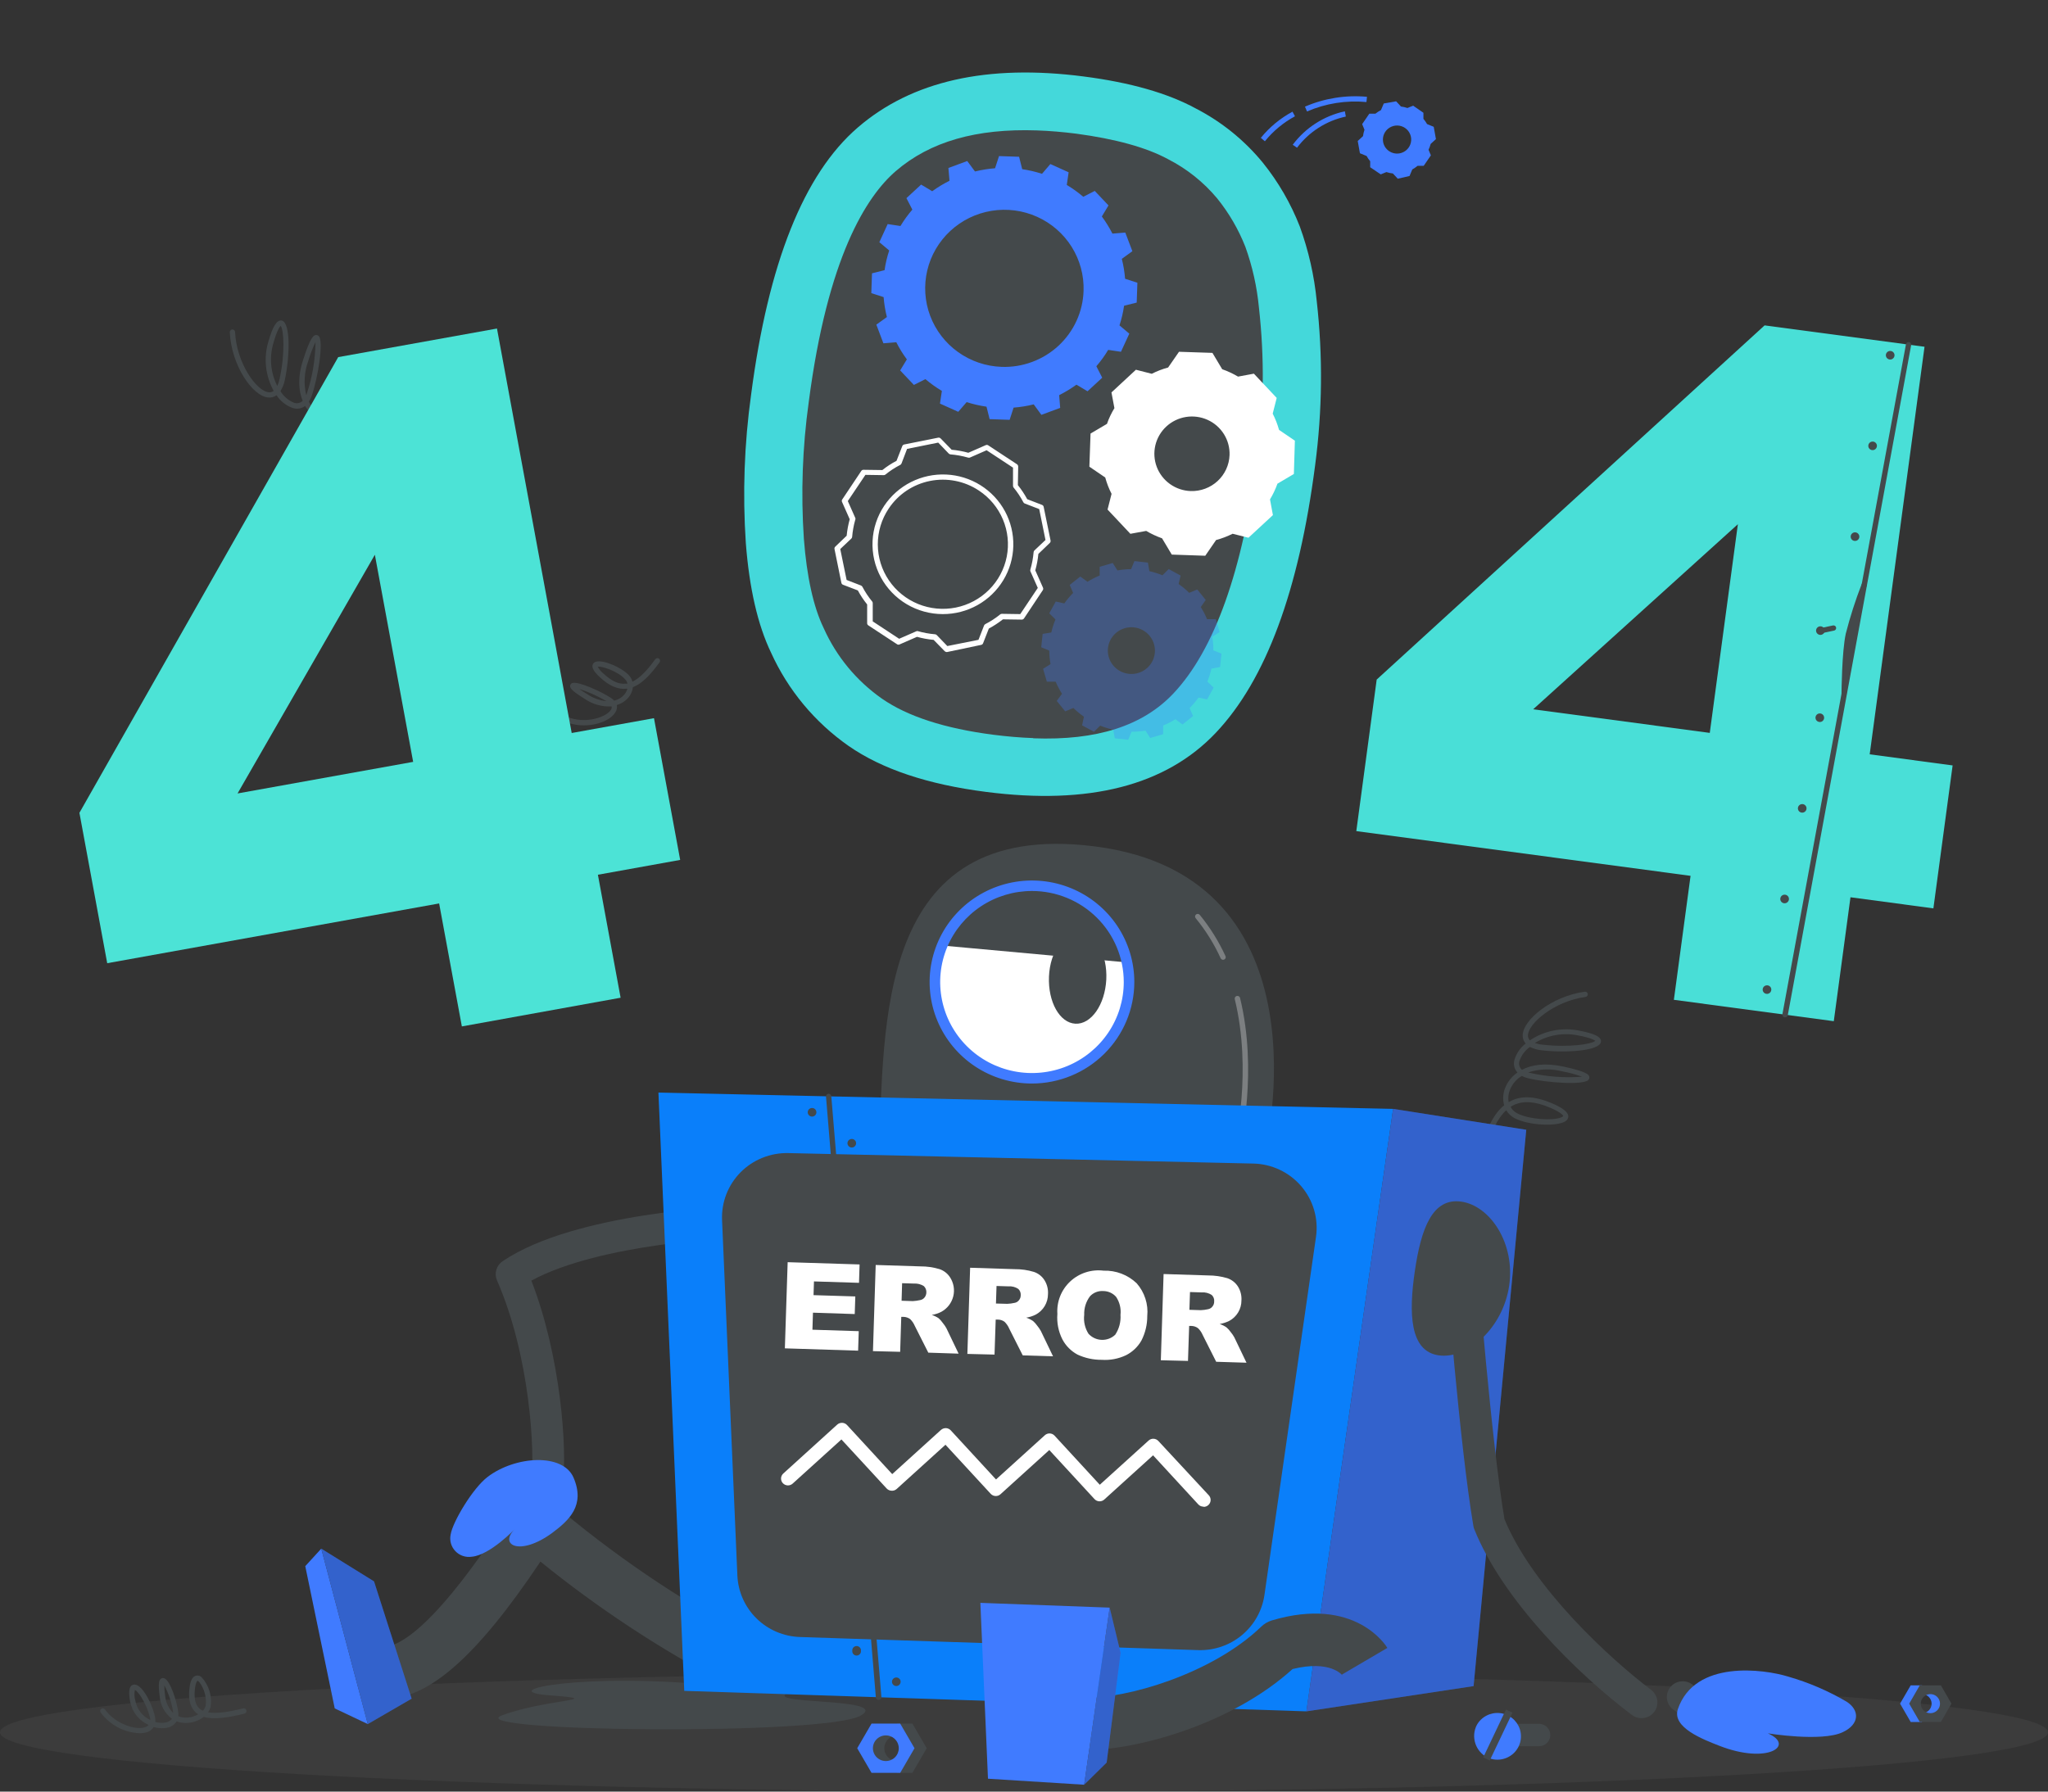 <svg width="128" height="112" viewBox="0 0 128 112" fill="none" xmlns="http://www.w3.org/2000/svg">
<rect x="0" y="0" width="128" height="112" fill="#333333" stroke="none"/>
<g clip-path="url(#clip0_1349_2)">
<path opacity="0.23" d="M64 112C99.346 112 128 110.34 128 108.293C128 106.246 99.346 104.587 64 104.587C28.654 104.587 0 106.246 0 108.293C0 110.34 28.654 112 64 112Z" fill="#F5F5F5" fill-opacity="0.2"/>
<path d="M23.954 28.18H23.895C22.409 27.607 21.521 27.05 21.059 26.379C20.698 26.447 20.323 26.397 19.993 26.235C19.606 26.047 19.285 25.748 19.072 25.377C18.96 25.462 18.828 25.518 18.688 25.54C18.549 25.561 18.406 25.547 18.273 25.498C17.867 25.347 17.519 25.071 17.283 24.709C17.135 24.818 16.951 24.869 16.768 24.85C15.778 24.771 14.458 22.833 14.362 20.77C14.361 20.726 14.377 20.684 14.406 20.652C14.436 20.62 14.476 20.6 14.52 20.596C14.542 20.596 14.564 20.599 14.584 20.606C14.604 20.614 14.623 20.625 14.639 20.64C14.655 20.654 14.668 20.672 14.677 20.691C14.686 20.711 14.691 20.732 14.692 20.754C14.784 22.718 16.049 24.464 16.798 24.523C16.852 24.529 16.908 24.524 16.96 24.509C17.013 24.494 17.062 24.468 17.105 24.434C16.847 23.967 16.685 23.454 16.628 22.925C16.571 22.395 16.621 21.86 16.775 21.349C17.059 20.367 17.309 19.981 17.613 20.04C18.181 20.18 18.105 22.332 17.805 23.737C17.759 23.99 17.665 24.232 17.527 24.451C17.722 24.774 18.016 25.028 18.366 25.174C18.459 25.209 18.561 25.217 18.658 25.197C18.756 25.177 18.846 25.129 18.917 25.059C18.66 24.427 18.587 23.563 18.957 22.46C19.419 21.012 19.617 20.973 19.719 20.947C19.758 20.939 19.798 20.941 19.835 20.954C19.872 20.967 19.905 20.989 19.93 21.019C20.237 21.363 19.871 23.616 19.488 24.729C19.443 24.863 19.381 24.99 19.303 25.109C19.48 25.463 19.769 25.75 20.125 25.927C20.359 26.04 20.619 26.089 20.878 26.068C20.848 26.006 20.822 25.944 20.795 25.878C20.534 25.174 20.663 24.365 21.188 23.396C21.535 22.758 21.819 22.456 22.082 22.456C22.153 22.457 22.221 22.478 22.279 22.516C22.338 22.555 22.384 22.609 22.413 22.672C22.7 23.2 22.492 24.938 21.924 25.803C21.791 26.001 21.606 26.16 21.389 26.261C21.832 26.837 22.673 27.345 24.03 27.863C24.05 27.87 24.069 27.881 24.085 27.895C24.101 27.91 24.114 27.928 24.122 27.947C24.131 27.967 24.136 27.988 24.137 28.009C24.137 28.031 24.134 28.052 24.126 28.072C24.113 28.106 24.089 28.135 24.058 28.155C24.027 28.174 23.991 28.183 23.954 28.18ZM22.079 22.787C22.079 22.787 21.891 22.787 21.475 23.556C20.997 24.434 20.874 25.158 21.102 25.767C21.13 25.842 21.163 25.916 21.201 25.986C21.38 25.913 21.532 25.787 21.637 25.626C22.099 24.925 22.32 23.485 22.148 22.921C22.125 22.807 22.079 22.787 22.079 22.787ZM19.709 21.409C19.53 21.781 19.383 22.168 19.267 22.564C19.014 23.252 18.97 23.997 19.142 24.709L19.171 24.624C19.518 23.586 19.703 22.502 19.719 21.409H19.709ZM17.537 20.377C17.481 20.426 17.319 20.632 17.092 21.431C16.822 22.328 16.907 23.293 17.329 24.13C17.397 23.983 17.447 23.829 17.478 23.671C17.831 22.063 17.732 20.61 17.547 20.377H17.537Z" fill="#44494B"/>
<path d="M36.504 45.345C35.976 45.35 35.457 45.215 34.999 44.955C34.961 44.933 34.934 44.897 34.923 44.854C34.912 44.812 34.918 44.767 34.939 44.729C34.95 44.711 34.965 44.695 34.982 44.682C34.999 44.669 35.019 44.66 35.04 44.654C35.061 44.649 35.083 44.648 35.104 44.652C35.125 44.655 35.145 44.662 35.164 44.674C36.342 45.358 37.864 44.88 38.178 44.379C38.2 44.347 38.216 44.312 38.225 44.274C38.233 44.236 38.234 44.197 38.227 44.16C37.624 44.194 37.028 44.025 36.534 43.681C35.692 43.161 35.626 43.004 35.633 42.879C35.634 42.843 35.645 42.809 35.665 42.779C35.685 42.749 35.712 42.725 35.745 42.709C36.075 42.545 37.564 43.223 38.184 43.629C38.258 43.678 38.327 43.735 38.389 43.799C38.633 43.744 38.852 43.614 39.016 43.426C39.108 43.319 39.175 43.192 39.211 43.056H39.145C38.617 43.108 38.088 42.882 37.524 42.365C37.135 42.011 36.986 41.766 37.035 41.573C37.05 41.518 37.081 41.469 37.123 41.432C37.165 41.394 37.217 41.369 37.273 41.36C37.729 41.245 38.858 41.723 39.316 42.224C39.419 42.333 39.491 42.466 39.528 42.611C39.96 42.411 40.416 41.956 40.953 41.212C40.966 41.195 40.982 41.18 41 41.168C41.019 41.157 41.039 41.149 41.061 41.145C41.082 41.141 41.104 41.142 41.126 41.147C41.147 41.152 41.167 41.161 41.185 41.173C41.22 41.199 41.244 41.237 41.251 41.28C41.259 41.323 41.249 41.367 41.224 41.402C40.6 42.267 40.079 42.758 39.557 42.958C39.53 43.2 39.43 43.428 39.27 43.613C39.08 43.832 38.83 43.992 38.55 44.074C38.566 44.153 38.566 44.233 38.55 44.311C38.534 44.389 38.503 44.464 38.458 44.529C38.181 44.998 37.382 45.345 36.504 45.345ZM36.21 43.072C36.322 43.154 36.481 43.262 36.709 43.4C37.064 43.637 37.471 43.786 37.897 43.832C37.366 43.516 36.8 43.261 36.21 43.072ZM37.362 41.681C37.457 41.858 37.589 42.013 37.748 42.136C38.237 42.584 38.683 42.791 39.112 42.738H39.217C39.194 42.637 39.144 42.543 39.072 42.467C38.61 41.949 37.593 41.628 37.362 41.681Z" fill="#44494B"/>
<path d="M40.874 44.896L35.731 45.823L31.061 20.538L21.139 22.325L4.964 50.813L6.701 60.214L27.446 56.478L28.866 64.166L38.788 62.372L37.369 54.684L42.511 53.757L40.874 44.896ZM14.847 49.602L23.429 34.68L25.822 47.627L14.847 49.602Z" fill="#4CE3D6"/>
<path d="M82.296 18.822C82.14 17.232 81.785 15.668 81.24 14.165C80.679 12.726 79.9 11.38 78.93 10.174C77.781 8.77 76.354 7.616 74.737 6.781C72.977 5.823 70.642 5.156 67.733 4.781C61.693 3.999 56.986 5.062 53.612 7.97C50.239 10.878 48.016 16.444 46.944 24.67C46.517 27.744 46.406 30.853 46.614 33.95C46.834 36.788 47.36 39.072 48.192 40.803C49.251 43.138 50.92 45.148 53.028 46.625C55.112 48.077 57.973 49.036 61.61 49.503C68.075 50.34 72.869 49.107 75.992 45.806C79.114 42.506 81.183 36.928 82.197 29.074C82.648 25.673 82.682 22.23 82.296 18.822Z" fill="#44D8DA"/>
<path d="M64.584 46.141C63.789 46.114 62.934 46.042 62.072 45.931C59.049 45.541 56.712 44.782 55.121 43.675C53.534 42.563 52.279 41.047 51.49 39.287L51.473 39.251C50.84 37.941 50.424 36.058 50.242 33.684C50.05 30.833 50.151 27.969 50.546 25.138C51.724 16.061 54.157 12.273 55.989 10.694C58.128 8.854 61.016 8.022 64.812 8.153C65.591 8.18 66.416 8.248 67.264 8.356C69.701 8.684 71.632 9.208 72.998 9.948C74.179 10.551 75.224 11.385 76.071 12.4C76.812 13.317 77.408 14.341 77.837 15.436C78.276 16.657 78.559 17.927 78.682 19.218C79.034 22.345 79.002 25.503 78.586 28.622C77.672 35.675 75.903 40.633 73.332 43.357C71.424 45.374 68.562 46.304 64.581 46.154L64.584 46.141Z" fill="#44494B"/>
<path d="M71.044 18.916L71.087 17.675L70.318 17.427C70.285 17.007 70.217 16.591 70.113 16.182L70.773 15.704L70.331 14.539L69.526 14.604C69.336 14.229 69.115 13.871 68.865 13.533L69.281 12.842L68.423 11.935L67.704 12.302C67.382 12.027 67.037 11.78 66.674 11.562L66.789 10.77L65.647 10.255L65.126 10.865C64.722 10.735 64.308 10.638 63.888 10.576L63.693 9.8L62.439 9.758L62.191 10.518C61.768 10.551 61.349 10.619 60.937 10.72L60.452 10.066L59.276 10.501L59.343 11.3C58.965 11.488 58.604 11.707 58.263 11.955L57.57 11.539L56.652 12.387L57.022 13.104C56.744 13.424 56.496 13.767 56.279 14.129L55.48 14.008L54.959 15.141L55.576 15.658C55.442 16.059 55.345 16.471 55.286 16.89L54.5 17.086L54.457 18.324L55.226 18.573C55.259 18.994 55.327 19.411 55.431 19.82L54.771 20.295L55.213 21.461L56.019 21.395C56.206 21.771 56.427 22.129 56.679 22.466L56.26 23.157L57.118 24.064L57.837 23.701C58.159 23.974 58.504 24.221 58.867 24.437L58.748 25.23L59.891 25.744L60.415 25.138C60.82 25.267 61.235 25.362 61.656 25.423L61.851 26.202L63.102 26.245L63.35 25.482C63.774 25.45 64.195 25.382 64.607 25.279L65.086 25.934L66.261 25.498L66.198 24.703C66.575 24.512 66.936 24.293 67.278 24.048L67.971 24.46L68.889 23.612L68.522 22.895C68.799 22.577 69.046 22.235 69.261 21.873L70.06 21.991L70.582 20.858L69.968 20.341C70.099 19.941 70.195 19.53 70.255 19.113L71.044 18.916ZM62.594 22.934C61.616 22.899 60.671 22.577 59.878 22.009C59.084 21.441 58.478 20.653 58.136 19.744C57.794 18.834 57.731 17.845 57.955 16.901C58.179 15.956 58.681 15.098 59.395 14.436C60.111 13.774 61.007 13.336 61.973 13.179C62.938 13.022 63.929 13.152 64.82 13.553C65.711 13.954 66.462 14.607 66.979 15.431C67.496 16.256 67.755 17.213 67.723 18.183C67.703 18.83 67.553 19.466 67.284 20.055C67.014 20.644 66.63 21.174 66.154 21.616C65.677 22.057 65.117 22.401 64.506 22.627C63.895 22.854 63.245 22.958 62.594 22.934Z" fill="#407BFF"/>
<path opacity="0.3" d="M76.253 41.7L76.345 40.862L75.837 40.659C75.836 40.374 75.812 40.089 75.764 39.808L76.223 39.516L75.989 38.707H75.441C75.332 38.444 75.201 38.191 75.048 37.951L75.358 37.506L74.83 36.851L74.325 37.06C74.12 36.859 73.9 36.676 73.665 36.51L73.787 35.98L73.044 35.574L72.655 35.963C72.389 35.855 72.116 35.769 71.836 35.705L71.744 35.171L70.902 35.076L70.694 35.58C70.407 35.582 70.121 35.608 69.839 35.659L69.545 35.194L68.73 35.433V35.977C68.465 36.085 68.21 36.217 67.968 36.37L67.519 36.042L66.858 36.566L67.07 37.067C66.868 37.27 66.684 37.489 66.518 37.722L65.984 37.604L65.578 38.341L65.967 38.724C65.856 38.988 65.769 39.26 65.706 39.539L65.165 39.628L65.076 40.463L65.581 40.672C65.581 40.955 65.607 41.238 65.657 41.517L65.192 41.808L65.429 42.617H65.98C66.091 42.879 66.223 43.131 66.376 43.37L66.046 43.816L66.575 44.471L67.086 44.258C67.289 44.459 67.51 44.642 67.746 44.804L67.631 45.345L68.374 45.748L68.76 45.364C69.025 45.47 69.299 45.554 69.578 45.617L69.674 46.154L70.516 46.245L70.72 45.744C71.012 45.744 71.304 45.72 71.592 45.672L71.886 46.134L72.698 45.898V45.355C72.963 45.244 73.219 45.113 73.463 44.962L73.906 45.289L74.566 44.762L74.351 44.261C74.555 44.058 74.741 43.839 74.909 43.606L75.441 43.724L75.85 42.987L75.46 42.607C75.567 42.344 75.651 42.072 75.715 41.795L76.253 41.7ZM72.004 41.373C71.865 41.626 71.652 41.833 71.394 41.967C71.136 42.101 70.844 42.156 70.554 42.124C70.265 42.093 69.991 41.978 69.768 41.792C69.544 41.607 69.381 41.36 69.3 41.083C69.218 40.805 69.221 40.51 69.308 40.234C69.395 39.959 69.563 39.715 69.79 39.534C70.017 39.353 70.293 39.243 70.583 39.218C70.874 39.192 71.165 39.253 71.42 39.392C71.762 39.578 72.015 39.892 72.124 40.263C72.234 40.634 72.191 41.033 72.004 41.373Z" fill="#407BFF"/>
<path d="M80.93 27.548L79.94 26.874C79.842 26.523 79.71 26.183 79.544 25.858L79.794 24.876L78.368 23.36L77.378 23.543C77.064 23.358 76.733 23.203 76.388 23.082L75.777 22.06L73.688 21.991L73.008 22.974C72.654 23.069 72.311 23.201 71.985 23.367L70.995 23.114L69.466 24.532L69.651 25.515C69.461 25.825 69.305 26.154 69.186 26.497L68.159 27.103L68.086 29.175L69.077 29.85C69.173 30.203 69.305 30.546 69.473 30.872L69.222 31.854L70.648 33.37L71.638 33.19C71.952 33.375 72.284 33.53 72.628 33.652L73.236 34.67L75.329 34.742L76.005 33.76C76.362 33.664 76.708 33.532 77.038 33.367L78.029 33.616L79.557 32.201L79.375 31.219C79.563 30.907 79.719 30.578 79.841 30.236L80.867 29.631L80.93 27.548ZM74.417 30.698C73.953 30.682 73.504 30.53 73.126 30.261C72.749 29.992 72.46 29.618 72.297 29.186C72.134 28.754 72.104 28.284 72.21 27.835C72.317 27.386 72.555 26.978 72.894 26.664C73.234 26.349 73.66 26.142 74.119 26.067C74.578 25.993 75.049 26.055 75.472 26.246C75.895 26.437 76.251 26.748 76.496 27.14C76.741 27.532 76.863 27.988 76.847 28.449C76.825 29.066 76.556 29.65 76.101 30.071C75.645 30.493 75.04 30.718 74.417 30.698Z" fill="white"/>
<path d="M88.096 11.002L88.268 10.593C88.384 10.528 88.495 10.452 88.598 10.367H88.981L89.43 9.712L89.284 9.362C89.34 9.245 89.384 9.123 89.416 8.998L89.746 8.697L89.608 7.927L89.192 7.757C89.127 7.641 89.05 7.531 88.964 7.43V7.05L88.32 6.605L87.964 6.752C87.834 6.706 87.699 6.676 87.561 6.66L87.258 6.333L86.485 6.47L86.31 6.883C86.188 6.946 86.072 7.02 85.964 7.106H85.584L85.135 7.76L85.28 8.111C85.236 8.241 85.205 8.374 85.188 8.51L84.858 8.815L84.996 9.581L85.412 9.751C85.475 9.868 85.551 9.978 85.637 10.079V10.455L86.297 10.901L86.65 10.757C86.782 10.799 86.918 10.829 87.056 10.845L87.36 11.172L88.096 11.002ZM86.446 8.88C86.414 8.709 86.435 8.533 86.505 8.374C86.575 8.215 86.69 8.08 86.838 7.986C86.985 7.892 87.157 7.843 87.332 7.846C87.507 7.849 87.677 7.904 87.821 8.003C87.965 8.102 88.075 8.241 88.139 8.403C88.203 8.564 88.218 8.741 88.18 8.911C88.143 9.081 88.056 9.235 87.93 9.356C87.804 9.476 87.644 9.557 87.472 9.588C87.242 9.628 87.004 9.576 86.812 9.443C86.62 9.311 86.488 9.109 86.446 8.88Z" fill="#407BFF"/>
<path d="M79.055 8.831L78.801 8.618C79.346 7.948 80.019 7.392 80.781 6.981L80.936 7.269C80.211 7.661 79.572 8.192 79.055 8.831Z" fill="#407BFF"/>
<path d="M81.689 6.968L81.56 6.667C82.779 6.141 84.112 5.93 85.436 6.051L85.403 6.379C84.134 6.26 82.857 6.463 81.689 6.968Z" fill="#407BFF"/>
<path d="M81.065 9.234L80.795 9.051C81.59 7.985 82.747 7.242 84.053 6.958L84.115 7.286C82.895 7.55 81.813 8.242 81.065 9.234Z" fill="#407BFF"/>
<path d="M59.161 40.761C59.116 40.759 59.073 40.74 59.042 40.708L58.352 40.001C58.001 39.969 57.653 39.906 57.312 39.811L56.233 40.282C56.209 40.295 56.183 40.302 56.156 40.302C56.128 40.302 56.102 40.295 56.078 40.282L54.269 39.094C54.246 39.079 54.227 39.058 54.214 39.033C54.201 39.008 54.195 38.981 54.197 38.953V37.787C53.976 37.513 53.781 37.22 53.615 36.91L52.688 36.556C52.662 36.546 52.639 36.53 52.621 36.509C52.603 36.487 52.591 36.462 52.586 36.435L52.157 34.326C52.151 34.299 52.152 34.271 52.16 34.245C52.168 34.219 52.183 34.195 52.203 34.176L52.916 33.491C52.95 33.143 53.014 32.798 53.107 32.46L52.632 31.389C52.619 31.365 52.612 31.339 52.612 31.312C52.612 31.285 52.619 31.259 52.632 31.235L53.83 29.441C53.845 29.417 53.866 29.398 53.891 29.385C53.916 29.373 53.944 29.367 53.972 29.369L55.147 29.385C55.422 29.165 55.719 28.972 56.032 28.809L56.392 27.889C56.401 27.863 56.417 27.84 56.438 27.823C56.459 27.805 56.483 27.793 56.51 27.787L58.636 27.361C58.663 27.355 58.691 27.357 58.718 27.365C58.745 27.373 58.769 27.387 58.788 27.407L59.478 28.115C59.831 28.146 60.18 28.21 60.521 28.305L61.597 27.833C61.621 27.82 61.649 27.813 61.676 27.813C61.704 27.813 61.731 27.82 61.755 27.833L63.561 29.022C63.584 29.038 63.603 29.059 63.616 29.083C63.629 29.108 63.636 29.135 63.637 29.162L63.617 30.328C63.839 30.602 64.034 30.896 64.201 31.206L65.126 31.563C65.151 31.572 65.174 31.588 65.192 31.608C65.21 31.629 65.222 31.654 65.228 31.68L65.66 33.789C65.665 33.816 65.664 33.844 65.656 33.87C65.648 33.896 65.633 33.92 65.614 33.94L64.898 34.627C64.865 34.975 64.801 35.319 64.706 35.656L65.182 36.726C65.195 36.751 65.201 36.778 65.201 36.805C65.201 36.832 65.195 36.859 65.182 36.884L64 38.662C63.984 38.684 63.964 38.702 63.94 38.715C63.916 38.727 63.889 38.734 63.861 38.734L62.683 38.717C62.407 38.934 62.112 39.127 61.802 39.294L61.442 40.214C61.432 40.24 61.416 40.263 61.394 40.28C61.373 40.298 61.347 40.31 61.32 40.315L59.194 40.761H59.161ZM57.303 39.451C57.318 39.448 57.334 39.448 57.349 39.451C57.705 39.554 58.071 39.621 58.441 39.651C58.481 39.655 58.518 39.672 58.547 39.7L59.207 40.387L61.155 39.998L61.505 39.1C61.521 39.064 61.549 39.034 61.584 39.015C61.913 38.846 62.224 38.643 62.511 38.41C62.542 38.384 62.581 38.371 62.62 38.373L63.766 38.39L64.862 36.753L64.399 35.711C64.386 35.675 64.386 35.636 64.399 35.6C64.501 35.246 64.569 34.883 64.601 34.516C64.604 34.477 64.622 34.439 64.65 34.411L65.343 33.757L64.951 31.825L64.049 31.477C64.011 31.463 63.979 31.435 63.96 31.399C63.789 31.072 63.584 30.764 63.35 30.479C63.326 30.449 63.313 30.412 63.313 30.374V29.234L61.663 28.147L60.617 28.606C60.579 28.619 60.538 28.619 60.501 28.606C60.143 28.503 59.776 28.436 59.405 28.406C59.366 28.401 59.328 28.384 59.3 28.357L58.639 27.669L56.692 28.062L56.345 28.973C56.331 29.01 56.305 29.041 56.269 29.061C55.938 29.23 55.626 29.433 55.339 29.667C55.324 29.679 55.308 29.689 55.289 29.695C55.271 29.702 55.252 29.704 55.233 29.703L54.088 29.686L52.988 31.324L53.45 32.365C53.461 32.387 53.467 32.411 53.467 32.435C53.467 32.46 53.461 32.484 53.45 32.506C53.353 32.851 53.289 33.206 53.259 33.563C53.256 33.603 53.238 33.64 53.209 33.668L52.516 34.323L52.913 36.255L53.81 36.602C53.85 36.618 53.883 36.649 53.903 36.687C54.073 37.012 54.276 37.318 54.51 37.601C54.535 37.63 54.547 37.667 54.546 37.706V38.845L56.197 39.932L57.246 39.474C57.264 39.463 57.283 39.455 57.303 39.451ZM58.923 38.39C58.129 38.389 57.349 38.175 56.668 37.77C55.986 37.365 55.428 36.784 55.053 36.09C54.677 35.395 54.498 34.612 54.535 33.825C54.572 33.038 54.824 32.275 55.263 31.618C55.683 30.988 56.26 30.477 56.939 30.134C57.618 29.792 58.374 29.63 59.135 29.665C59.896 29.699 60.635 29.929 61.279 30.332C61.923 30.735 62.451 31.296 62.811 31.962C63.171 32.628 63.35 33.375 63.332 34.13C63.314 34.885 63.098 35.623 62.706 36.271C62.315 36.919 61.76 37.454 61.097 37.826C60.434 38.197 59.685 38.392 58.923 38.39ZM55.54 31.798C55.096 32.463 54.86 33.244 54.863 34.042C54.866 34.84 55.107 35.619 55.557 36.281C56.006 36.942 56.643 37.457 57.387 37.76C58.131 38.062 58.949 38.139 59.737 37.981C60.525 37.822 61.248 37.436 61.815 36.87C62.382 36.304 62.767 35.584 62.921 34.801C63.075 34.018 62.992 33.207 62.681 32.471C62.371 31.735 61.848 31.106 61.178 30.665C60.733 30.37 60.234 30.165 59.71 30.063C59.185 29.96 58.645 29.961 58.121 30.067C57.597 30.172 57.099 30.379 56.656 30.676C56.213 30.974 55.834 31.355 55.54 31.798Z" fill="white"/>
<path d="M122.039 47.85L116.856 47.156L120.283 21.677L110.288 20.341L86.043 42.483L84.769 51.956L105.66 54.752L104.617 62.503L114.612 63.839L115.655 56.092L120.837 56.786L122.039 47.85ZM95.823 44.34L108.617 32.771L106.861 45.816L95.823 44.34Z" fill="#49DFD7"/>
<path d="M111.575 63.597H111.532C111.489 63.589 111.451 63.564 111.427 63.529C111.402 63.493 111.392 63.449 111.4 63.407L119.124 21.513C119.133 21.471 119.158 21.434 119.193 21.41C119.229 21.385 119.273 21.375 119.315 21.382C119.358 21.39 119.396 21.415 119.421 21.45C119.446 21.486 119.455 21.53 119.448 21.572L111.737 63.462C111.73 63.5 111.711 63.535 111.681 63.559C111.651 63.584 111.614 63.597 111.575 63.597Z" fill="#44494B"/>
<path d="M118.408 22.217C118.405 22.288 118.374 22.356 118.321 22.404C118.269 22.453 118.199 22.479 118.127 22.476C118.055 22.473 117.988 22.442 117.939 22.39C117.89 22.338 117.864 22.269 117.866 22.198C117.869 22.126 117.9 22.059 117.953 22.011C118.005 21.962 118.075 21.936 118.147 21.939C118.219 21.942 118.287 21.972 118.335 22.024C118.384 22.077 118.41 22.146 118.408 22.217Z" fill="#44494B"/>
<path d="M117.308 27.882C117.306 27.935 117.289 27.986 117.257 28.029C117.226 28.072 117.182 28.105 117.132 28.124C117.082 28.142 117.028 28.145 116.975 28.133C116.923 28.121 116.876 28.094 116.84 28.055C116.803 28.016 116.779 27.967 116.771 27.915C116.762 27.862 116.77 27.809 116.792 27.76C116.814 27.712 116.85 27.671 116.896 27.643C116.941 27.616 116.994 27.602 117.048 27.604C117.083 27.605 117.118 27.613 117.151 27.628C117.183 27.642 117.212 27.663 117.236 27.689C117.26 27.715 117.279 27.745 117.292 27.779C117.304 27.812 117.31 27.847 117.308 27.882Z" fill="#44494B"/>
<path d="M116.209 33.557C116.208 33.592 116.2 33.627 116.185 33.659C116.17 33.691 116.149 33.72 116.123 33.744C116.097 33.768 116.066 33.786 116.033 33.799C116 33.811 115.964 33.817 115.929 33.815C115.893 33.815 115.858 33.807 115.826 33.792C115.794 33.778 115.765 33.758 115.74 33.732C115.716 33.706 115.697 33.676 115.685 33.643C115.672 33.611 115.667 33.575 115.668 33.54C115.669 33.505 115.677 33.47 115.691 33.437C115.706 33.405 115.727 33.376 115.753 33.351C115.779 33.327 115.81 33.308 115.843 33.295C115.877 33.283 115.913 33.277 115.948 33.278C116.02 33.282 116.087 33.313 116.136 33.365C116.185 33.417 116.211 33.486 116.209 33.557Z" fill="#44494B"/>
<path d="M114.044 39.451C114.036 39.517 114.005 39.577 113.955 39.621C113.906 39.665 113.841 39.69 113.775 39.69C113.708 39.69 113.644 39.665 113.594 39.621C113.545 39.577 113.513 39.517 113.506 39.451C113.502 39.413 113.505 39.375 113.517 39.339C113.529 39.303 113.548 39.27 113.573 39.242C113.599 39.214 113.63 39.191 113.664 39.176C113.699 39.161 113.737 39.153 113.775 39.153C113.813 39.153 113.851 39.161 113.885 39.176C113.92 39.191 113.951 39.214 113.976 39.242C114.002 39.27 114.021 39.303 114.033 39.339C114.044 39.375 114.048 39.413 114.044 39.451Z" fill="#44494B"/>
<path d="M114.008 44.877C114.007 44.912 113.999 44.947 113.984 44.979C113.97 45.011 113.949 45.041 113.922 45.065C113.896 45.089 113.866 45.107 113.832 45.12C113.798 45.132 113.763 45.137 113.727 45.135C113.674 45.133 113.622 45.116 113.579 45.084C113.535 45.053 113.502 45.01 113.484 44.96C113.465 44.911 113.462 44.856 113.474 44.805C113.486 44.753 113.514 44.706 113.553 44.67C113.592 44.634 113.641 44.61 113.694 44.602C113.747 44.593 113.801 44.601 113.85 44.623C113.898 44.645 113.939 44.681 113.968 44.726C113.996 44.771 114.01 44.824 114.008 44.877Z" fill="#44494B"/>
<path d="M112.908 50.541C112.907 50.595 112.89 50.646 112.859 50.69C112.828 50.733 112.785 50.767 112.734 50.785C112.684 50.804 112.63 50.808 112.577 50.796C112.525 50.784 112.477 50.757 112.441 50.719C112.404 50.68 112.38 50.631 112.371 50.578C112.362 50.526 112.369 50.472 112.391 50.424C112.414 50.375 112.45 50.334 112.495 50.306C112.541 50.278 112.594 50.264 112.648 50.266C112.719 50.269 112.786 50.299 112.835 50.351C112.884 50.402 112.91 50.471 112.908 50.541Z" fill="#44494B"/>
<path d="M111.809 56.206C111.807 56.278 111.776 56.345 111.723 56.394C111.671 56.444 111.601 56.47 111.529 56.468C111.493 56.467 111.458 56.459 111.426 56.444C111.394 56.429 111.364 56.408 111.34 56.383C111.316 56.357 111.297 56.327 111.285 56.293C111.272 56.26 111.267 56.225 111.268 56.19C111.269 56.155 111.277 56.12 111.292 56.088C111.306 56.056 111.327 56.027 111.353 56.002C111.379 55.978 111.409 55.959 111.443 55.947C111.476 55.934 111.511 55.928 111.547 55.93C111.582 55.931 111.617 55.939 111.65 55.953C111.682 55.968 111.712 55.988 111.736 56.014C111.76 56.04 111.779 56.07 111.792 56.103C111.804 56.136 111.81 56.171 111.809 56.206Z" fill="#44494B"/>
<path d="M110.707 61.874C110.705 61.927 110.687 61.979 110.656 62.022C110.624 62.065 110.581 62.097 110.53 62.116C110.48 62.135 110.426 62.138 110.374 62.126C110.322 62.113 110.274 62.086 110.238 62.047C110.202 62.008 110.178 61.959 110.169 61.907C110.16 61.855 110.168 61.801 110.19 61.753C110.212 61.704 110.248 61.664 110.294 61.636C110.34 61.608 110.392 61.594 110.446 61.596C110.482 61.597 110.517 61.605 110.549 61.619C110.582 61.634 110.611 61.655 110.635 61.681C110.66 61.706 110.679 61.737 110.691 61.77C110.703 61.804 110.708 61.839 110.707 61.874Z" fill="#44494B"/>
<path d="M113.773 39.598C113.736 39.598 113.7 39.586 113.671 39.562C113.642 39.539 113.622 39.507 113.615 39.47C113.61 39.449 113.609 39.428 113.613 39.406C113.617 39.385 113.625 39.364 113.636 39.346C113.648 39.328 113.663 39.312 113.681 39.3C113.699 39.287 113.719 39.279 113.74 39.274L114.559 39.1C114.58 39.096 114.602 39.095 114.624 39.099C114.646 39.103 114.666 39.111 114.685 39.123C114.703 39.135 114.719 39.15 114.732 39.168C114.744 39.186 114.753 39.207 114.757 39.228C114.761 39.249 114.761 39.271 114.757 39.292C114.753 39.313 114.745 39.333 114.733 39.351C114.721 39.369 114.705 39.385 114.688 39.397C114.67 39.409 114.649 39.417 114.628 39.421L113.81 39.595L113.773 39.598Z" fill="#44494B"/>
<path d="M116.51 36.582C116.12 37.584 115.79 38.608 115.519 39.647C115.272 40.803 115.259 43.39 115.259 43.39" fill="#44494B"/>
<path d="M115.259 43.554C115.215 43.552 115.173 43.534 115.143 43.503C115.112 43.472 115.094 43.43 115.094 43.387C115.094 43.282 115.113 40.767 115.361 39.614C115.63 38.566 115.96 37.533 116.351 36.523C116.358 36.502 116.369 36.482 116.383 36.465C116.398 36.448 116.416 36.434 116.437 36.424C116.457 36.414 116.479 36.408 116.502 36.407C116.525 36.406 116.547 36.41 116.569 36.418C116.59 36.426 116.609 36.439 116.625 36.455C116.641 36.471 116.654 36.489 116.662 36.51C116.671 36.531 116.675 36.554 116.674 36.576C116.673 36.599 116.668 36.621 116.658 36.641C116.269 37.635 115.938 38.651 115.668 39.683C115.427 40.81 115.41 43.364 115.407 43.39C115.407 43.431 115.392 43.47 115.365 43.5C115.337 43.531 115.299 43.55 115.259 43.554Z" fill="#44494B"/>
<path d="M54.906 71.816C55.365 64.481 54.523 51.144 68.423 52.912C83.32 54.802 79.058 72.084 79.058 72.084L54.906 71.816Z" fill="#44494B"/>
<path d="M64.498 67.408C67.849 67.408 70.565 64.714 70.565 61.39C70.565 58.066 67.849 55.371 64.498 55.371C61.148 55.371 58.431 58.066 58.431 61.39C58.431 64.714 61.148 67.408 64.498 67.408Z" fill="white"/>
<path d="M65.297 55.381C62.422 54.897 59.356 56.995 59.049 59.124L70.44 60.165C70.037 57.739 67.575 55.767 65.297 55.381Z" fill="#44494B"/>
<path d="M69.143 61.239C69.06 62.814 68.195 64.049 67.212 63.996C66.228 63.944 65.495 62.631 65.561 61.049C65.627 59.468 66.509 58.24 67.492 58.292C68.476 58.344 69.222 59.667 69.143 61.239Z" fill="#44494B"/>
<path d="M64.498 67.736C63.233 67.736 61.996 67.364 60.944 66.666C59.892 65.969 59.072 64.978 58.588 63.818C58.104 62.659 57.977 61.383 58.224 60.152C58.471 58.921 59.08 57.79 59.975 56.903C60.87 56.015 62.01 55.411 63.25 55.166C64.491 54.921 65.778 55.047 66.946 55.527C68.115 56.007 69.114 56.821 69.817 57.864C70.52 58.908 70.895 60.135 70.895 61.39C70.894 63.072 70.219 64.685 69.02 65.875C67.82 67.065 66.194 67.734 64.498 67.736ZM64.498 55.699C63.364 55.699 62.255 56.032 61.311 56.658C60.368 57.283 59.632 58.172 59.198 59.212C58.764 60.252 58.65 61.396 58.872 62.5C59.093 63.604 59.639 64.618 60.442 65.414C61.244 66.21 62.266 66.752 63.379 66.971C64.492 67.191 65.645 67.078 66.694 66.648C67.742 66.217 68.638 65.487 69.268 64.552C69.899 63.616 70.235 62.515 70.235 61.39C70.234 59.881 69.629 58.434 68.553 57.367C67.478 56.301 66.019 55.7 64.498 55.699Z" fill="#407BFF"/>
<path opacity="0.3" d="M77.365 71.632H77.326C77.304 71.628 77.284 71.619 77.266 71.606C77.249 71.594 77.234 71.578 77.222 71.56C77.211 71.542 77.203 71.521 77.2 71.5C77.197 71.478 77.198 71.457 77.203 71.436C77.203 71.393 78.266 66.953 77.174 62.464C77.163 62.42 77.17 62.375 77.194 62.337C77.218 62.298 77.255 62.271 77.299 62.261C77.343 62.251 77.389 62.258 77.427 62.281C77.466 62.304 77.493 62.342 77.504 62.385C78.616 66.97 77.543 71.469 77.533 71.511C77.524 71.547 77.502 71.579 77.471 71.601C77.44 71.624 77.403 71.634 77.365 71.632Z" fill="white"/>
<path opacity="0.3" d="M76.444 60.002C76.412 60.001 76.382 59.992 76.355 59.975C76.328 59.959 76.306 59.935 76.292 59.907C75.882 59.007 75.356 58.164 74.728 57.398C74.7 57.365 74.687 57.322 74.692 57.279C74.696 57.236 74.717 57.197 74.751 57.169C74.768 57.155 74.787 57.145 74.808 57.138C74.829 57.132 74.851 57.13 74.873 57.132C74.895 57.134 74.916 57.14 74.935 57.151C74.954 57.161 74.971 57.175 74.985 57.192C75.629 57.98 76.169 58.846 76.593 59.769C76.602 59.788 76.608 59.809 76.609 59.831C76.61 59.852 76.606 59.873 76.599 59.894C76.592 59.914 76.58 59.932 76.566 59.948C76.551 59.964 76.533 59.976 76.513 59.985C76.492 59.995 76.468 60.001 76.444 60.002Z" fill="white"/>
<path d="M23.971 106.224H23.849C23.411 106.212 22.996 106.028 22.695 105.712C22.394 105.396 22.232 104.975 22.244 104.541C22.257 104.107 22.442 103.695 22.76 103.396C23.079 103.098 23.503 102.937 23.941 102.949H23.971C24.925 102.949 27.219 101.8 32.018 94.295C32.145 94.096 32.315 93.926 32.514 93.798C32.714 93.669 32.939 93.585 33.175 93.551C33.41 93.517 33.65 93.534 33.879 93.601C34.107 93.668 34.318 93.783 34.497 93.938C38.266 97.152 42.377 99.95 46.756 102.281C46.959 102.373 47.141 102.504 47.291 102.667C47.441 102.83 47.557 103.022 47.63 103.23C47.704 103.438 47.735 103.659 47.72 103.88C47.705 104.1 47.646 104.315 47.545 104.512C47.444 104.709 47.304 104.884 47.134 105.026C46.963 105.168 46.765 105.274 46.552 105.338C46.339 105.403 46.115 105.423 45.894 105.399C45.673 105.375 45.459 105.307 45.264 105.199C41.194 103.053 37.346 100.515 33.777 97.622C29.754 103.63 26.77 106.224 23.971 106.224Z" fill="#44494B"/>
<path d="M34.184 93.643H34.042C33.782 93.606 33.548 93.468 33.391 93.26C33.234 93.052 33.166 92.791 33.203 92.533C33.438 90.896 33.147 84.796 31.064 80.048C30.972 79.838 30.956 79.603 31.02 79.383C31.084 79.163 31.223 78.972 31.414 78.843C35.936 75.788 45.568 75.421 45.977 75.408C46.108 75.403 46.237 75.425 46.359 75.47C46.481 75.515 46.592 75.584 46.687 75.672C46.782 75.76 46.859 75.866 46.913 75.984C46.966 76.102 46.996 76.228 47.001 76.357C47.005 76.486 46.984 76.615 46.938 76.736C46.892 76.857 46.823 76.967 46.734 77.062C46.645 77.156 46.538 77.232 46.42 77.285C46.301 77.338 46.173 77.368 46.043 77.373C45.954 77.373 37.534 77.7 33.21 80.058C35.052 84.786 35.471 90.677 35.164 92.808C35.128 93.041 35.01 93.253 34.83 93.406C34.65 93.559 34.421 93.644 34.184 93.643Z" fill="#44494B"/>
<path d="M35.847 92.373C35.187 90.831 32.216 91.004 30.477 92.327C29.546 93.031 28.285 95.156 28.166 95.929C28.126 96.112 28.132 96.303 28.183 96.484C28.234 96.665 28.329 96.83 28.459 96.967C28.589 97.104 28.75 97.207 28.929 97.268C29.108 97.329 29.299 97.346 29.486 97.317C30.625 97.219 32.187 95.579 32.187 95.579C31.147 96.59 32.49 97.304 34.497 95.841C35.593 95.025 36.583 94.098 35.847 92.373Z" fill="#407BFF"/>
<path d="M92.622 72.248C92.606 72.251 92.591 72.251 92.576 72.248C92.554 72.242 92.535 72.233 92.518 72.219C92.501 72.206 92.486 72.189 92.476 72.17C92.465 72.151 92.459 72.13 92.457 72.109C92.454 72.087 92.457 72.066 92.463 72.045C92.902 70.526 93.381 69.599 94.011 69.098C93.912 68.746 93.931 68.371 94.064 68.031C94.217 67.632 94.489 67.289 94.843 67.048C94.747 66.945 94.679 66.82 94.645 66.683C94.611 66.547 94.612 66.404 94.648 66.269C94.768 65.859 95.015 65.496 95.355 65.234C95.232 65.098 95.165 64.922 95.167 64.74C95.167 63.757 96.985 62.277 99.048 61.996C99.092 61.989 99.137 62.001 99.172 62.027C99.207 62.054 99.23 62.093 99.237 62.136C99.243 62.18 99.231 62.224 99.205 62.259C99.178 62.294 99.138 62.317 99.095 62.323C97.134 62.588 95.49 63.996 95.497 64.74C95.496 64.85 95.539 64.957 95.616 65.038C96.06 64.739 96.559 64.531 97.085 64.426C97.611 64.321 98.153 64.32 98.679 64.425C99.692 64.618 100.105 64.831 100.058 65.136C99.966 65.709 97.811 65.83 96.365 65.66C96.106 65.636 95.854 65.564 95.622 65.447C95.311 65.667 95.079 65.98 94.962 66.341C94.934 66.436 94.934 66.538 94.963 66.633C94.991 66.728 95.047 66.814 95.124 66.878C95.738 66.55 96.599 66.433 97.738 66.681C99.233 67.009 99.289 67.189 99.326 67.297C99.337 67.335 99.338 67.376 99.328 67.414C99.319 67.453 99.298 67.488 99.27 67.516C98.956 67.844 96.662 67.69 95.51 67.408C95.371 67.377 95.237 67.327 95.111 67.261C94.769 67.466 94.507 67.779 94.365 68.148C94.269 68.388 94.243 68.648 94.289 68.901C94.347 68.867 94.408 68.835 94.47 68.806C95.153 68.479 95.979 68.538 96.999 68.97C97.659 69.255 97.989 69.51 98.022 69.769C98.023 69.836 98.007 69.901 97.973 69.959C97.94 70.016 97.892 70.064 97.834 70.097C97.329 70.424 95.566 70.378 94.648 69.894C94.437 69.78 94.262 69.611 94.14 69.406C93.602 69.897 93.166 70.771 92.77 72.143C92.758 72.173 92.738 72.199 92.712 72.217C92.685 72.236 92.654 72.246 92.622 72.248ZM94.411 69.193C94.503 69.362 94.643 69.501 94.814 69.592C95.559 69.985 97.025 70.074 97.573 69.854C97.685 69.808 97.702 69.772 97.702 69.772C97.702 69.772 97.685 69.589 96.876 69.245C95.952 68.852 95.226 68.797 94.622 69.075C94.549 69.11 94.479 69.149 94.411 69.193ZM95.513 67.042L95.596 67.064C96.671 67.31 97.777 67.393 98.877 67.31C98.487 67.166 98.085 67.057 97.675 66.983C96.964 66.792 96.213 66.812 95.513 67.042ZM95.929 65.201C96.082 65.255 96.24 65.291 96.401 65.306C98.052 65.499 99.501 65.273 99.702 65.067C99.646 65.018 99.425 64.877 98.606 64.723C97.685 64.541 96.728 64.712 95.929 65.201Z" fill="#44494B"/>
<path d="M49.651 105.677C49.869 105.608 49.796 105.399 49.552 105.399H45.083C36.573 104.505 30.628 105.703 34.375 105.985C38.121 106.266 34.111 106.208 31.374 107.236C28.638 108.264 51.724 108.523 53.82 107.236C55.748 106.05 46.634 106.636 49.651 105.677Z" fill="#44494B"/>
<path d="M81.65 106.984L42.766 105.703L41.152 68.302L87.07 69.321L81.65 106.984Z" fill="#0A7FFA"/>
<path d="M54.906 106.266C54.865 106.267 54.825 106.251 54.794 106.223C54.763 106.195 54.744 106.157 54.741 106.116L51.625 68.551C51.622 68.508 51.637 68.465 51.665 68.432C51.693 68.399 51.733 68.378 51.777 68.374C51.82 68.372 51.863 68.387 51.896 68.415C51.929 68.443 51.95 68.482 51.955 68.525L55.088 106.09C55.09 106.111 55.087 106.133 55.08 106.153C55.074 106.174 55.063 106.193 55.049 106.209C55.035 106.226 55.017 106.239 54.998 106.249C54.979 106.259 54.958 106.265 54.936 106.266H54.906Z" fill="#44494B"/>
<path d="M81.65 106.984L92.1 105.405L95.391 70.627L87.07 69.321L81.65 106.984Z" fill="#407BFF"/>
<path opacity="0.2" d="M81.65 106.984L92.1 105.405L95.391 70.627L87.07 69.321L81.65 106.984Z" fill="black"/>
<path d="M46.086 98.496L45.129 76.272C45.106 75.723 45.196 75.175 45.394 74.662C45.593 74.149 45.895 73.682 46.282 73.289C46.67 72.897 47.135 72.587 47.648 72.38C48.161 72.173 48.711 72.072 49.265 72.084L78.332 72.739C78.905 72.752 79.468 72.885 79.984 73.129C80.501 73.374 80.96 73.724 81.33 74.158C81.7 74.591 81.974 75.097 82.132 75.643C82.291 76.188 82.331 76.761 82.25 77.323L79.029 99.701C78.889 100.681 78.39 101.576 77.627 102.213C76.864 102.851 75.89 103.186 74.893 103.156L50.008 102.337C48.986 102.306 48.014 101.893 47.287 101.18C46.56 100.468 46.131 99.509 46.086 98.496Z" fill="#45494B"/>
<path d="M49.229 78.905L53.724 79.046L53.688 80.195L50.873 80.107L50.846 80.965L53.457 81.046L53.421 82.147L50.81 82.061L50.777 83.126L53.672 83.217L53.632 84.436L49.054 84.291L49.229 78.905Z" fill="white"/>
<path d="M54.56 84.465L54.731 79.079L57.53 79.167C57.932 79.165 58.331 79.222 58.715 79.337C58.988 79.428 59.221 79.608 59.376 79.848C59.49 80.023 59.567 80.219 59.602 80.425C59.637 80.631 59.629 80.841 59.578 81.044C59.527 81.246 59.435 81.436 59.307 81.602C59.179 81.767 59.018 81.905 58.834 82.006C58.647 82.102 58.445 82.168 58.237 82.202C58.39 82.251 58.536 82.322 58.669 82.412C58.765 82.501 58.852 82.599 58.927 82.707C59.012 82.808 59.087 82.918 59.151 83.034L59.913 84.622L58.019 84.56L57.174 82.887C57.107 82.727 57.008 82.582 56.883 82.461C56.765 82.376 56.623 82.328 56.477 82.323H56.329L56.26 84.508L54.56 84.465ZM56.349 81.315L57.055 81.338C57.205 81.329 57.354 81.308 57.501 81.276C57.611 81.259 57.711 81.202 57.781 81.115C57.853 81.028 57.893 80.92 57.897 80.807C57.903 80.733 57.892 80.657 57.865 80.587C57.839 80.517 57.796 80.453 57.742 80.401C57.557 80.283 57.34 80.227 57.121 80.241L56.382 80.218L56.349 81.315Z" fill="white"/>
<path d="M60.461 84.639L60.633 79.252L63.429 79.341C63.83 79.338 64.23 79.395 64.614 79.511C64.887 79.6 65.12 79.781 65.274 80.022C65.442 80.284 65.52 80.593 65.499 80.902C65.499 81.164 65.429 81.42 65.295 81.645C65.161 81.87 64.968 82.055 64.736 82.18C64.549 82.275 64.347 82.34 64.139 82.373C64.291 82.424 64.435 82.495 64.568 82.585C64.666 82.672 64.754 82.769 64.828 82.877C64.913 82.979 64.988 83.089 65.053 83.204L65.815 84.789L63.921 84.73L63.076 83.057C63.008 82.897 62.909 82.753 62.785 82.631C62.667 82.543 62.524 82.495 62.376 82.494H62.231L62.158 84.681L60.461 84.639ZM62.247 81.489L62.957 81.508C63.107 81.502 63.256 81.483 63.403 81.449C63.512 81.433 63.611 81.376 63.68 81.289C63.754 81.203 63.795 81.094 63.795 80.981C63.802 80.906 63.792 80.831 63.766 80.761C63.74 80.69 63.698 80.627 63.643 80.575C63.459 80.454 63.24 80.397 63.02 80.415L62.283 80.392L62.247 81.489Z" fill="white"/>
<path d="M66.086 82.137C66.061 81.761 66.119 81.384 66.258 81.033C66.397 80.683 66.612 80.367 66.889 80.109C67.165 79.85 67.496 79.656 67.857 79.54C68.218 79.423 68.601 79.388 68.978 79.435C69.358 79.423 69.737 79.486 70.092 79.622C70.447 79.757 70.77 79.962 71.044 80.225C71.288 80.503 71.473 80.829 71.586 81.18C71.7 81.532 71.74 81.903 71.704 82.271C71.707 82.806 71.58 83.334 71.335 83.81C71.112 84.2 70.779 84.516 70.377 84.72C69.904 84.945 69.379 85.044 68.856 85.008C68.333 85.013 67.817 84.901 67.344 84.681C66.941 84.464 66.613 84.134 66.4 83.731C66.15 83.238 66.042 82.687 66.086 82.137ZM67.763 82.196C67.713 82.609 67.808 83.026 68.03 83.378C68.134 83.493 68.261 83.586 68.402 83.652C68.543 83.718 68.696 83.755 68.852 83.76C69.008 83.766 69.163 83.741 69.309 83.686C69.455 83.631 69.588 83.547 69.701 83.44C69.945 83.073 70.061 82.635 70.031 82.196C70.075 81.801 69.978 81.403 69.757 81.073C69.657 80.958 69.533 80.867 69.394 80.804C69.255 80.741 69.104 80.709 68.951 80.709C68.797 80.698 68.643 80.722 68.499 80.779C68.356 80.835 68.227 80.924 68.123 81.037C67.873 81.371 67.746 81.78 67.763 82.196Z" fill="white"/>
<path d="M72.552 85.035L72.724 79.645L75.52 79.733C75.921 79.733 76.32 79.79 76.705 79.904C76.977 79.996 77.209 80.175 77.365 80.415C77.532 80.677 77.61 80.986 77.59 81.295C77.591 81.557 77.521 81.815 77.387 82.04C77.252 82.266 77.059 82.451 76.827 82.576C76.638 82.668 76.437 82.733 76.23 82.769C76.382 82.819 76.527 82.89 76.659 82.982C76.757 83.068 76.845 83.166 76.919 83.273C77.004 83.375 77.08 83.485 77.144 83.601L77.906 85.189L76.012 85.13L75.167 83.453C75.1 83.294 75.001 83.151 74.876 83.031C74.758 82.943 74.615 82.894 74.467 82.89H74.322L74.249 85.077L72.552 85.035ZM74.338 81.882L75.048 81.904C75.198 81.899 75.347 81.879 75.493 81.846C75.603 81.828 75.702 81.771 75.771 81.685C75.849 81.594 75.89 81.477 75.886 81.358C75.894 81.283 75.883 81.209 75.857 81.139C75.831 81.069 75.789 81.006 75.734 80.955C75.55 80.834 75.331 80.777 75.111 80.794L74.375 80.771L74.338 81.882Z" fill="white"/>
<path d="M75.223 94.187C75.161 94.188 75.1 94.176 75.043 94.152C74.986 94.128 74.935 94.092 74.893 94.046L72.067 90.978L69.017 93.742C68.933 93.818 68.821 93.859 68.707 93.854C68.592 93.849 68.484 93.799 68.407 93.715L65.581 90.647L62.531 93.411C62.447 93.488 62.335 93.528 62.22 93.523C62.106 93.518 61.998 93.469 61.92 93.385L59.092 90.317L56.045 93.08C56.001 93.12 55.948 93.151 55.892 93.17C55.835 93.189 55.775 93.196 55.715 93.192C55.6 93.185 55.493 93.134 55.415 93.051L52.589 89.986L49.542 92.746C49.457 92.823 49.345 92.864 49.23 92.859C49.115 92.854 49.007 92.804 48.928 92.72C48.89 92.678 48.86 92.63 48.841 92.577C48.821 92.524 48.813 92.467 48.815 92.411C48.818 92.355 48.832 92.299 48.857 92.248C48.881 92.197 48.916 92.152 48.958 92.114L52.325 89.059C52.41 88.982 52.522 88.942 52.637 88.947C52.752 88.951 52.861 89.001 52.939 89.085L55.764 92.153L58.811 89.39C58.898 89.314 59.01 89.275 59.125 89.278C59.24 89.285 59.347 89.335 59.425 89.419L62.251 92.487L65.301 89.724C65.342 89.685 65.391 89.656 65.445 89.636C65.498 89.617 65.555 89.608 65.611 89.61C65.668 89.613 65.724 89.626 65.775 89.65C65.827 89.674 65.873 89.708 65.911 89.75L68.737 92.818L71.787 90.055C71.871 89.978 71.983 89.937 72.097 89.942C72.212 89.947 72.32 89.997 72.397 90.081L75.553 93.48C75.609 93.542 75.646 93.62 75.659 93.703C75.672 93.785 75.66 93.87 75.625 93.947C75.59 94.023 75.533 94.088 75.462 94.133C75.391 94.178 75.308 94.201 75.223 94.2V94.187Z" fill="white"/>
<path d="M22.987 107.779L20.921 106.8L19.079 97.907L20.079 96.813L22.987 107.779Z" fill="#407BFF"/>
<path d="M22.987 107.779L25.727 106.191L23.377 98.859L20.079 96.813L22.987 107.779Z" fill="#407BFF"/>
<path opacity="0.2" d="M22.987 107.779L25.727 106.191L23.377 98.859L20.079 96.813L22.987 107.779Z" fill="black"/>
<path d="M67.961 109.397H67.733C67.295 109.385 66.88 109.201 66.579 108.886C66.278 108.571 66.115 108.15 66.127 107.715C66.139 107.281 66.324 106.869 66.642 106.571C66.96 106.272 67.385 106.111 67.822 106.122C70.364 106.204 75.744 104.655 78.821 101.695C79.006 101.514 79.233 101.38 79.481 101.302C84.693 99.75 86.63 102.884 86.71 103.018L83.871 104.685C83.881 104.706 83.893 104.725 83.907 104.744C83.878 104.701 83.138 103.761 80.788 104.338C76.929 107.828 71.008 109.397 67.961 109.397Z" fill="#44494B"/>
<path d="M67.76 111.571L61.749 111.195L61.273 100.202L69.354 100.5L67.76 111.571Z" fill="#407BFF"/>
<path d="M67.76 111.571L69.166 110.186L70.037 103.329L69.354 100.5L67.76 111.571Z" fill="#407BFF"/>
<path opacity="0.2" d="M67.76 111.571L69.166 110.186L70.037 103.329L69.354 100.5L67.76 111.571Z" fill="black"/>
<path d="M102.59 107.409C102.374 107.409 102.165 107.339 101.993 107.209C98.56 104.623 93.922 100.029 92.143 95.598C92.116 95.534 92.097 95.467 92.087 95.398C91.219 90.277 90.39 79.501 90.354 79.046C90.344 78.917 90.36 78.787 90.401 78.664C90.442 78.541 90.506 78.428 90.591 78.329C90.763 78.132 91.007 78.009 91.27 77.99C91.532 77.97 91.792 78.055 91.992 78.225C92.191 78.396 92.315 78.638 92.334 78.898C92.334 79.006 93.183 89.888 94.028 94.966C95.803 99.275 100.629 103.699 103.197 105.644C103.363 105.769 103.485 105.942 103.545 106.138C103.606 106.335 103.604 106.546 103.537 106.741C103.471 106.936 103.344 107.106 103.175 107.226C103.007 107.345 102.804 107.41 102.597 107.409H102.59Z" fill="#44494B"/>
<path d="M107.168 107.904C106.403 107.904 105.535 107.56 104.587 106.882C104.374 106.729 104.232 106.499 104.19 106.241C104.149 105.984 104.212 105.721 104.366 105.51C104.52 105.299 104.752 105.157 105.012 105.116C105.271 105.075 105.536 105.138 105.749 105.291C106.568 105.877 107.013 105.946 107.168 105.946C107.431 105.946 107.683 106.049 107.869 106.233C108.054 106.418 108.159 106.667 108.159 106.928C108.159 107.188 108.054 107.438 107.869 107.623C107.683 107.807 107.431 107.91 107.168 107.91V107.904Z" fill="#44494B"/>
<path d="M104.864 106.853C105.924 103.732 110.268 104.348 111.767 104.813C113.047 105.181 114.274 105.709 115.421 106.384C116.229 106.908 116.242 107.789 115.163 108.29C113.843 108.906 110.489 108.359 110.489 108.359C112.219 109.109 110.489 110.323 107.449 109.132C106.462 108.745 104.491 107.999 104.864 106.853Z" fill="#407BFF"/>
<path d="M94.322 80.382C93.929 83.034 91.714 84.989 89.912 84.727C88.109 84.465 88.037 82.107 88.43 79.442C88.822 76.776 89.535 74.858 91.338 75.12C93.14 75.382 94.714 77.739 94.322 80.382Z" fill="#44494B"/>
<path d="M50.754 69.802C50.903 69.802 51.025 69.682 51.025 69.533C51.025 69.385 50.903 69.265 50.754 69.265C50.604 69.265 50.483 69.385 50.483 69.533C50.483 69.682 50.604 69.802 50.754 69.802Z" fill="#44494B"/>
<path d="M53.507 71.469C53.507 71.522 53.491 71.574 53.461 71.618C53.431 71.662 53.389 71.696 53.34 71.717C53.29 71.737 53.236 71.742 53.183 71.732C53.131 71.722 53.083 71.696 53.045 71.658C53.007 71.621 52.981 71.573 52.971 71.521C52.96 71.469 52.965 71.415 52.986 71.366C53.006 71.317 53.041 71.275 53.086 71.245C53.13 71.216 53.182 71.2 53.236 71.2C53.308 71.2 53.377 71.228 53.427 71.279C53.478 71.329 53.507 71.397 53.507 71.469Z" fill="#44494B"/>
<path d="M53.807 103.198C53.811 103.236 53.807 103.274 53.796 103.31C53.784 103.346 53.765 103.379 53.74 103.407C53.714 103.435 53.683 103.458 53.648 103.473C53.614 103.488 53.576 103.496 53.538 103.496C53.5 103.496 53.462 103.488 53.428 103.473C53.393 103.458 53.362 103.435 53.336 103.407C53.311 103.379 53.292 103.346 53.28 103.31C53.269 103.274 53.265 103.236 53.269 103.198C53.265 103.161 53.269 103.123 53.28 103.087C53.292 103.051 53.311 103.018 53.336 102.99C53.362 102.961 53.393 102.939 53.428 102.924C53.462 102.908 53.5 102.9 53.538 102.9C53.576 102.9 53.614 102.908 53.648 102.924C53.683 102.939 53.714 102.961 53.74 102.99C53.765 103.018 53.784 103.051 53.796 103.087C53.807 103.123 53.811 103.161 53.807 103.198Z" fill="#44494B"/>
<path d="M56.289 105.133C56.289 105.187 56.273 105.239 56.243 105.283C56.214 105.327 56.172 105.361 56.122 105.382C56.073 105.402 56.018 105.407 55.966 105.397C55.913 105.386 55.865 105.361 55.827 105.323C55.789 105.286 55.763 105.238 55.753 105.186C55.743 105.134 55.748 105.08 55.768 105.031C55.789 104.982 55.824 104.94 55.868 104.91C55.913 104.881 55.965 104.865 56.019 104.865C56.09 104.865 56.159 104.893 56.21 104.944C56.261 104.994 56.289 105.062 56.289 105.133Z" fill="#44494B"/>
<path d="M8.714 108.352C8.239 108.33 7.775 108.203 7.356 107.979C6.937 107.755 6.574 107.44 6.295 107.059C6.281 107.041 6.271 107.021 6.265 107C6.26 106.978 6.259 106.956 6.262 106.934C6.265 106.912 6.273 106.891 6.285 106.872C6.297 106.853 6.312 106.837 6.331 106.824C6.349 106.811 6.37 106.803 6.392 106.798C6.414 106.794 6.437 106.794 6.458 106.798C6.48 106.803 6.501 106.812 6.52 106.824C6.538 106.837 6.553 106.853 6.565 106.872C7.183 107.756 8.546 108.225 9.14 107.946C9.199 107.921 9.252 107.883 9.295 107.835C8.995 107.704 8.732 107.501 8.529 107.246C8.327 106.99 8.191 106.688 8.133 106.368C8.057 105.952 7.998 105.386 8.341 105.314C8.816 105.209 9.437 106.345 9.661 107.206C9.702 107.349 9.717 107.497 9.704 107.645C9.895 107.701 10.095 107.717 10.292 107.691C10.381 107.684 10.467 107.659 10.545 107.617C10.624 107.576 10.693 107.518 10.747 107.449C10.53 107.286 10.35 107.08 10.219 106.843C10.087 106.607 10.008 106.346 9.985 106.077C9.86 105.179 9.955 105.025 10.054 104.947C10.086 104.922 10.125 104.907 10.165 104.903C10.205 104.899 10.246 104.906 10.282 104.924C10.635 105.071 11.061 106.342 11.143 107.062C11.153 107.137 11.153 107.213 11.143 107.288C11.286 107.342 11.437 107.371 11.589 107.373C11.869 107.384 12.146 107.312 12.385 107.167C12.338 107.137 12.296 107.105 12.253 107.072C11.922 106.781 11.771 106.316 11.83 105.654C11.873 105.14 11.992 104.858 12.2 104.77C12.267 104.743 12.34 104.737 12.411 104.75C12.482 104.764 12.547 104.799 12.599 104.849C12.822 105.093 12.989 105.382 13.087 105.696C13.186 106.011 13.214 106.343 13.17 106.669C13.142 106.805 13.084 106.933 13.002 107.046C13.609 107.151 14.461 106.98 15.197 106.8C15.219 106.795 15.241 106.794 15.263 106.798C15.285 106.801 15.306 106.809 15.325 106.82C15.344 106.832 15.361 106.847 15.374 106.865C15.387 106.883 15.396 106.903 15.402 106.925C15.407 106.946 15.408 106.968 15.404 106.99C15.401 107.012 15.393 107.033 15.381 107.052C15.37 107.071 15.354 107.087 15.336 107.1C15.318 107.113 15.298 107.122 15.276 107.128C14.382 107.347 13.418 107.527 12.738 107.331C12.406 107.581 11.999 107.715 11.583 107.71C11.398 107.708 11.214 107.674 11.041 107.609C10.964 107.727 10.861 107.826 10.74 107.898C10.619 107.97 10.482 108.013 10.341 108.025C10.093 108.056 9.841 108.035 9.602 107.963C9.525 108.091 9.41 108.193 9.272 108.254C9.095 108.325 8.905 108.358 8.714 108.352ZM8.43 105.641C8.385 105.864 8.394 106.094 8.457 106.312C8.503 106.574 8.613 106.821 8.776 107.032C8.939 107.243 9.151 107.412 9.394 107.524C9.389 107.446 9.376 107.369 9.354 107.295C9.097 106.358 8.602 105.713 8.43 105.641ZM10.269 105.356C10.271 105.582 10.29 105.807 10.325 106.031C10.361 106.43 10.539 106.803 10.827 107.085C10.745 106.481 10.557 105.895 10.269 105.356ZM12.345 105.071C12.345 105.071 12.22 105.133 12.173 105.68C12.127 106.227 12.223 106.604 12.48 106.823C12.541 106.872 12.607 106.913 12.678 106.944C12.766 106.853 12.828 106.74 12.857 106.617C12.915 106.101 12.775 105.583 12.464 105.166C12.395 105.084 12.355 105.071 12.345 105.071Z" fill="#44494B"/>
<path d="M57.025 110.828L57.92 109.289L57.025 107.75H56.068L56.609 109.289L56.068 110.828H57.025Z" fill="#44494B"/>
<path d="M56.131 110.091C56.02 110.098 55.91 110.083 55.806 110.045C55.702 110.008 55.606 109.951 55.526 109.876C55.445 109.801 55.381 109.71 55.337 109.609C55.293 109.509 55.27 109.4 55.27 109.29C55.27 109.181 55.293 109.072 55.337 108.972C55.381 108.871 55.445 108.78 55.526 108.705C55.606 108.63 55.702 108.572 55.806 108.535C55.91 108.498 56.02 108.483 56.131 108.49L54.612 108.189L54.206 109.407L54.886 110.435L56.131 110.091Z" fill="#44494B"/>
<path d="M56.263 107.75H54.471L53.576 109.289L54.471 110.828H56.263L57.157 109.289L56.263 107.75ZM55.368 110.091C55.208 110.092 55.051 110.045 54.918 109.957C54.785 109.87 54.681 109.745 54.619 109.598C54.557 109.452 54.541 109.29 54.571 109.134C54.602 108.978 54.679 108.835 54.792 108.723C54.905 108.61 55.049 108.533 55.206 108.502C55.363 108.471 55.526 108.487 55.674 108.547C55.822 108.608 55.948 108.711 56.037 108.843C56.126 108.975 56.174 109.13 56.174 109.289C56.174 109.501 56.089 109.705 55.938 109.855C55.787 110.005 55.582 110.09 55.368 110.091Z" fill="#407BFF"/>
<path d="M119.418 107.648L118.754 106.502L119.418 105.359H120.127L119.728 106.502L120.127 107.648H119.418Z" fill="#407BFF"/>
<path d="M120.081 107.098C120.164 107.104 120.247 107.093 120.325 107.066C120.402 107.039 120.474 106.996 120.535 106.941C120.595 106.885 120.643 106.817 120.676 106.742C120.709 106.667 120.727 106.586 120.727 106.504C120.727 106.422 120.709 106.341 120.676 106.266C120.643 106.191 120.595 106.123 120.535 106.067C120.474 106.011 120.402 105.969 120.325 105.941C120.247 105.914 120.164 105.903 120.081 105.91L121.21 105.687L121.511 106.591L121.009 107.354L120.081 107.098Z" fill="#407BFF"/>
<path d="M119.985 105.359H121.306L121.966 106.502L121.306 107.645H119.985L119.325 106.502L119.985 105.359ZM120.646 107.098C120.764 107.099 120.881 107.064 120.98 106.999C121.079 106.934 121.157 106.841 121.203 106.733C121.249 106.624 121.261 106.504 121.238 106.388C121.216 106.272 121.159 106.166 121.075 106.082C120.991 105.998 120.884 105.941 120.767 105.918C120.651 105.895 120.53 105.906 120.42 105.951C120.31 105.996 120.216 106.073 120.15 106.171C120.083 106.269 120.048 106.384 120.048 106.502C120.048 106.581 120.063 106.658 120.093 106.731C120.123 106.803 120.167 106.869 120.223 106.925C120.279 106.98 120.345 107.024 120.418 107.054C120.492 107.083 120.57 107.099 120.649 107.098H120.646Z" fill="#44494B"/>
<path d="M94.698 109.164H96.19C96.377 109.164 96.555 109.089 96.687 108.958C96.819 108.827 96.893 108.649 96.893 108.464C96.893 108.278 96.819 108.101 96.687 107.969C96.555 107.838 96.377 107.764 96.19 107.763H94.698C94.51 107.763 94.331 107.837 94.198 107.968C94.066 108.1 93.992 108.278 93.992 108.464C93.992 108.65 94.066 108.828 94.198 108.959C94.331 109.091 94.51 109.164 94.698 109.164Z" fill="#44494B"/>
<path d="M92.298 107.842C92.436 107.592 92.645 107.388 92.9 107.254C93.153 107.121 93.441 107.064 93.727 107.091C94.013 107.118 94.285 107.228 94.51 107.406C94.734 107.585 94.9 107.824 94.989 108.095C95.077 108.367 95.084 108.658 95.007 108.933C94.931 109.207 94.775 109.454 94.56 109.642C94.344 109.83 94.077 109.952 93.793 109.991C93.508 110.031 93.218 109.987 92.958 109.865C92.601 109.683 92.331 109.367 92.208 108.988C92.084 108.609 92.117 108.197 92.298 107.842Z" fill="#407BFF"/>
<path d="M92.701 109.865L93.11 110.056L94.531 107.065L94.122 106.873L92.701 109.865Z" fill="#44494B"/>
</g>
<defs>
<clipPath id="clip0_1349_2">
<rect width="128" height="112" fill="white"/>
</clipPath>
</defs>
</svg>

